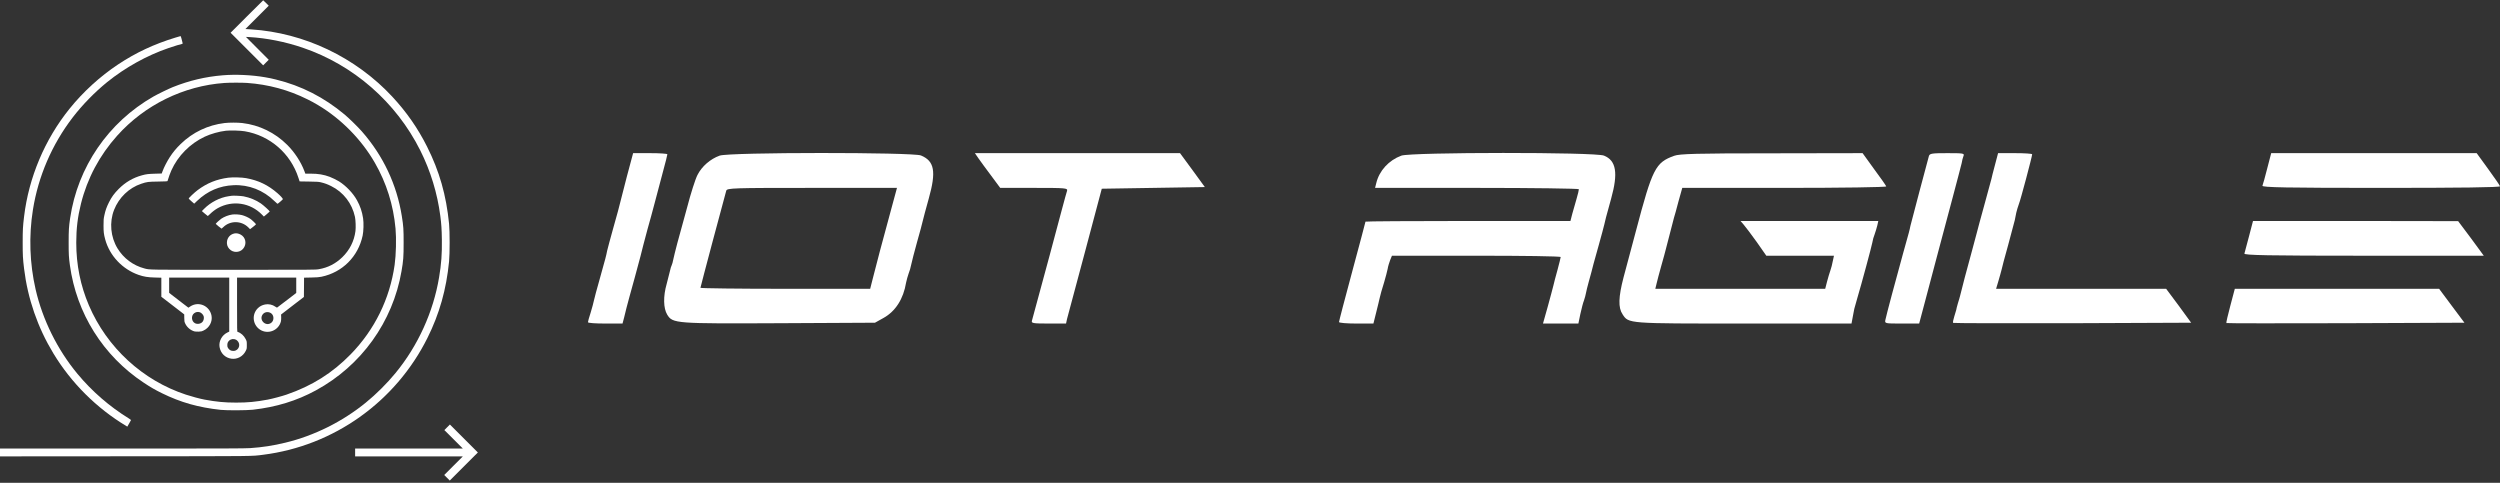 <svg width="523" height="101" viewBox="0 0 523 101" fill="none" xmlns="http://www.w3.org/2000/svg">
<rect x="0" y="0" width="523" height="101" fill="#333333" stroke="none"/>
<g clip-path="url(#clip0_43_370)">
<path d="M51.634 3.457L48.24 6.851L51.647 10.258L55.06 13.671L55.638 13.086L56.222 12.508L53.834 10.113L51.446 7.718L52.169 7.756C55.776 7.964 59.673 8.737 63.312 9.975C73.96 13.589 82.866 21.377 87.926 31.477C90.069 35.757 91.496 40.421 92.112 45.16C92.338 46.889 92.407 47.951 92.439 50.126C92.483 53.105 92.326 55.236 91.854 58.039C90.647 65.273 87.436 72.326 82.747 78.033C80.968 80.207 78.699 82.458 76.524 84.23C71.609 88.228 65.757 91.144 59.686 92.609C57.153 93.225 54.928 93.57 52.326 93.746C51.207 93.822 47.096 93.84 25.506 93.84H0V94.657V95.475L26.128 95.456C54.274 95.437 52.495 95.456 55.053 95.135C69.799 93.281 82.74 84.085 89.415 70.71C91.93 65.663 93.369 60.585 93.947 54.683C94.104 53.042 94.104 48.429 93.947 46.826C93.344 40.786 91.936 35.852 89.34 30.673C87.404 26.813 85.047 23.432 82.049 20.207C74.381 11.974 63.658 6.864 52.527 6.147L51.345 6.072L53.784 3.633L56.222 1.194L55.657 0.629C55.349 0.321 55.079 0.063 55.06 0.063C55.041 0.063 53.501 1.59 51.634 3.457Z" fill="white"/>
<path d="M36.644 7.882C32.225 9.233 28.422 11.012 24.701 13.482C20.937 15.977 17.398 19.208 14.544 22.753C9.365 29.177 6.021 37.109 5.035 45.317C4.783 47.423 4.745 48.077 4.745 50.754C4.745 53.438 4.783 54.104 5.035 56.191C5.801 62.495 7.876 68.504 11.169 73.935C14.921 80.126 20.189 85.374 26.405 89.114L26.631 89.252L27.015 88.592C27.228 88.234 27.404 87.907 27.404 87.876C27.404 87.844 27.184 87.681 26.92 87.517C22.866 85.01 19.246 81.867 16.216 78.221C12.018 73.168 8.913 66.901 7.448 60.534C6.204 55.097 6.009 49.359 6.889 43.872C8.008 36.87 10.867 30.233 15.204 24.576C17.228 21.936 19.837 19.265 22.407 17.184C26.197 14.123 30.735 11.603 35.23 10.063C36.398 9.661 37.976 9.177 38.121 9.177C38.209 9.177 38.221 9.139 38.184 8.938C38.114 8.542 37.825 7.542 37.781 7.549C37.763 7.549 37.247 7.7 36.644 7.882Z" fill="white"/>
<path d="M46.606 15.751C42.954 16.053 39.566 16.857 36.141 18.228C35.248 18.586 32.998 19.686 32.081 20.207C22.652 25.6 16.26 34.928 14.676 45.613C14.406 47.455 14.362 48.127 14.362 50.723C14.362 53.243 14.393 53.778 14.62 55.468C15.996 65.544 21.559 74.419 30.038 80.038C31.452 80.981 32.432 81.546 33.847 82.244C37.806 84.192 41.527 85.242 46.197 85.745C47.436 85.877 51.615 85.858 52.891 85.713C57.781 85.167 62.074 83.847 66.084 81.666C75.594 76.493 82.175 67.329 83.998 56.725C84.381 54.5 84.438 53.74 84.438 50.849C84.444 47.989 84.4 47.322 84.06 45.204C83.017 38.624 80.151 32.552 75.701 27.492C74.871 26.549 73.036 24.752 72.124 23.985C67.781 20.352 63.055 17.939 57.7 16.631C56.738 16.392 56.512 16.348 55.405 16.153C52.678 15.682 49.296 15.525 46.606 15.751ZM51.666 17.348C56.128 17.656 60.383 18.812 64.331 20.786C65.355 21.301 65.493 21.377 66.531 21.986C71.345 24.846 75.6 29.158 78.404 34.029C80.855 38.284 82.294 42.873 82.747 47.832C82.935 49.937 82.854 53.287 82.558 55.406C81.552 62.52 78.372 68.988 73.35 74.13C69.51 78.058 65.286 80.71 59.931 82.558C58.994 82.879 56.989 83.413 56.034 83.595C53.495 84.067 51.848 84.224 49.403 84.224C46.964 84.224 45.286 84.06 42.772 83.595C41.829 83.419 40.069 82.948 38.906 82.564C29.849 79.591 22.363 72.697 18.598 63.878C16.826 59.724 15.952 55.38 15.952 50.754C15.959 47.788 16.248 45.38 16.939 42.615C18.265 37.304 20.823 32.508 24.513 28.385C30.277 21.948 38.429 17.951 46.983 17.354C48.077 17.279 50.61 17.279 51.666 17.348Z" fill="white"/>
<path d="M46.983 25.739C43.495 26.16 40.321 27.668 37.794 30.126C36.857 31.037 36.197 31.835 35.512 32.885C34.959 33.733 34.299 35.01 34.016 35.795L33.828 36.298L32.458 36.336C31.012 36.38 30.622 36.424 29.698 36.675C27.831 37.184 26.229 38.121 24.827 39.529C23.891 40.471 23.337 41.226 22.791 42.332C22.294 43.325 22.049 44.016 21.829 45.06C21.672 45.776 21.659 45.977 21.659 47.172C21.659 48.548 21.71 48.982 22.011 50.094C22.935 53.488 25.594 56.317 28.988 57.505C30.082 57.882 30.943 58.026 32.42 58.058L33.752 58.096V60.088V62.087L35.217 63.206C36.958 64.544 37.97 65.324 38.297 65.581L38.542 65.776L38.548 66.531C38.561 67.234 38.573 67.31 38.762 67.712C39.126 68.479 39.874 69.108 40.679 69.328C40.861 69.371 41.207 69.397 41.565 69.378C42.074 69.359 42.206 69.328 42.627 69.126C43.79 68.573 44.475 67.291 44.255 66.065C43.878 63.966 41.546 62.948 39.793 64.117L39.415 64.368L37.919 63.224C37.096 62.59 36.191 61.892 35.908 61.672L35.386 61.263V59.667V58.077H41.672H47.957V63.727V69.371L47.536 69.579C46.405 70.138 45.732 71.414 45.933 72.602C46.16 73.922 47.115 74.859 48.416 75.041C49.635 75.211 50.842 74.557 51.402 73.419C51.634 72.954 51.634 72.935 51.634 72.187C51.634 71.433 51.634 71.421 51.395 70.937C51.037 70.214 50.377 69.623 49.705 69.428C49.598 69.397 49.591 69.07 49.591 63.733V58.077H55.782H61.974V59.679V61.276L61.553 61.615C60.899 62.131 58.171 64.211 58.033 64.299C57.926 64.368 57.869 64.35 57.599 64.155C56.996 63.721 56.172 63.545 55.456 63.696C54.833 63.822 54.337 64.079 53.928 64.488C52.633 65.783 52.847 67.926 54.368 68.944C56.015 70.044 58.284 69.164 58.768 67.241C58.812 67.077 58.831 66.688 58.825 66.373L58.8 65.795L59.522 65.242C59.918 64.934 60.993 64.111 61.911 63.4L63.576 62.124L63.595 60.107L63.608 58.089L65.104 58.058C66.298 58.033 66.725 58.001 67.253 57.894C71.622 56.983 74.921 53.696 75.864 49.302C76.059 48.397 76.109 46.606 75.959 45.663C75.739 44.249 75.355 43.111 74.683 41.898C73.872 40.421 72.376 38.856 70.911 37.938C70.49 37.674 69.466 37.172 68.988 36.996C67.725 36.524 66.575 36.329 64.997 36.329H63.878L63.671 35.776C62.948 33.859 61.622 31.835 60.088 30.308C57.523 27.75 54.255 26.16 50.691 25.739C49.711 25.625 47.951 25.625 46.983 25.739ZM51.2 27.461C56.474 28.353 60.792 32.099 62.439 37.222L62.678 37.951L64.632 37.982C66.342 38.008 66.662 38.026 67.128 38.14C68.014 38.36 68.441 38.517 69.296 38.938C71.835 40.195 73.652 42.546 74.261 45.38C74.4 46.04 74.456 47.624 74.362 48.347C74.085 50.465 73.143 52.326 71.597 53.822C70.195 55.173 68.598 55.99 66.706 56.317C65.99 56.443 65.72 56.443 48.837 56.443C30.553 56.443 31.339 56.455 30.201 56.153C27.869 55.544 25.852 54.035 24.595 51.98C23.124 49.579 22.847 46.493 23.866 43.903C24.877 41.326 26.996 39.29 29.554 38.441C30.761 38.039 30.962 38.014 33.08 37.982C34.475 37.964 35.022 37.932 35.041 37.882C35.311 36.996 35.588 36.235 35.852 35.644C37.216 32.608 39.742 30.05 42.828 28.598C44.079 28.008 45.858 27.505 47.272 27.348C48.139 27.247 50.321 27.31 51.2 27.461ZM41.766 65.311C42.112 65.405 42.52 65.827 42.615 66.185C42.709 66.537 42.621 66.996 42.395 67.291C42.062 67.731 41.345 67.882 40.817 67.63C40.044 67.253 39.931 66.059 40.616 65.531C40.968 65.267 41.345 65.198 41.766 65.311ZM56.694 65.519C57.348 65.952 57.379 67.046 56.744 67.53C55.606 68.397 54.117 66.958 54.94 65.795C55.33 65.248 56.103 65.129 56.694 65.519ZM49.384 71.069C49.516 71.138 49.711 71.32 49.83 71.49C50.214 72.062 50.063 72.841 49.485 73.218C49.239 73.382 49.133 73.413 48.812 73.413C48.341 73.413 48.008 73.243 47.743 72.86C47.586 72.634 47.555 72.539 47.555 72.206C47.561 71.772 47.656 71.527 47.938 71.263C48.322 70.899 48.9 70.823 49.384 71.069Z" fill="white"/>
<path d="M47.769 37.172C45.311 37.492 43.294 38.309 41.326 39.786C40.71 40.251 39.472 41.414 39.472 41.527C39.472 41.565 39.73 41.829 40.05 42.106L40.622 42.608L41.251 42.011C43.413 39.956 45.94 38.869 48.837 38.743C52.043 38.598 55.11 39.793 57.442 42.093C58.026 42.671 58.033 42.671 58.177 42.564C58.542 42.288 59.139 41.76 59.17 41.684C59.221 41.565 58.749 41.031 58.052 40.421C56.097 38.712 54.054 37.731 51.477 37.266C50.591 37.102 48.667 37.059 47.769 37.172Z" fill="white"/>
<path d="M48.46 40.956C48.372 40.968 48.089 41.012 47.832 41.05C46.002 41.314 44.048 42.319 42.69 43.696L42.231 44.161L42.828 44.676C43.155 44.959 43.451 45.192 43.476 45.192C43.507 45.192 43.696 45.016 43.903 44.808C44.356 44.35 45.028 43.834 45.575 43.532C48.649 41.842 52.344 42.395 54.802 44.896L55.204 45.305L55.808 44.802C56.141 44.526 56.417 44.274 56.43 44.249C56.468 44.161 55.129 42.942 54.569 42.558C53.507 41.835 52.282 41.333 50.962 41.075C50.465 40.974 48.793 40.899 48.46 40.956Z" fill="white"/>
<path d="M48.592 44.877C47.794 44.991 46.933 45.324 46.26 45.776C45.959 45.984 45.129 46.751 45.129 46.832C45.129 46.876 46.292 47.832 46.355 47.832C46.373 47.832 46.531 47.7 46.7 47.53C48.152 46.103 50.509 46.128 51.961 47.586L52.313 47.945L52.935 47.467C53.275 47.209 53.551 46.958 53.551 46.92C53.551 46.82 52.709 46.015 52.338 45.764C51.904 45.468 51.169 45.141 50.635 45.003C50.069 44.859 49.139 44.802 48.592 44.877Z" fill="white"/>
<path d="M49.045 48.837C48.152 49.02 47.536 49.724 47.473 50.647C47.436 51.175 47.599 51.653 47.964 52.062C48.705 52.91 50.101 52.91 50.842 52.062C51.71 51.081 51.42 49.585 50.264 49.032C49.824 48.825 49.434 48.762 49.045 48.837Z" fill="white"/>
<path d="M93.539 89.39L92.96 89.975L94.896 91.904L96.826 93.84H85.556H74.293V94.657V95.475H85.556H96.826L94.877 97.423L92.929 99.371L93.513 99.95L94.092 100.534L97.033 97.593L99.969 94.657L97.046 91.735L94.117 88.806L93.539 89.39Z" fill="white"/>
</g>
<path d="M131.133 36.953C130.441 39.687 129.783 42.179 129.714 42.491C129.472 43.494 129.299 44.152 128.226 47.959C127.672 49.966 127.118 51.973 127.015 52.458C126.807 53.531 126.738 53.807 125.457 58.376C124.869 60.383 124.35 62.425 124.246 62.875C124.177 63.325 123.831 64.467 123.554 65.436C123.242 66.37 123 67.27 123 67.408C123 67.582 124.627 67.685 126.634 67.685H130.233L130.579 66.37C130.752 65.678 130.96 64.778 131.064 64.397C131.167 64.017 131.929 61.11 132.829 57.926C133.694 54.742 134.49 51.766 134.559 51.35C134.663 50.9 135.078 49.378 135.459 47.959C135.874 46.54 136.566 43.944 137.016 42.248C137.466 40.518 138.228 37.646 138.712 35.846C139.197 34.046 139.612 32.454 139.612 32.281C139.612 32.143 137.985 32.039 136.013 32.039H132.448L131.133 36.953Z" fill="white"/>
<path d="M150.548 32.558C148.61 33.25 146.81 34.808 145.91 36.607C145.461 37.472 144.492 40.518 143.765 43.321C143.003 46.159 142.069 49.551 141.688 50.9C141.342 52.215 140.961 53.738 140.858 54.257C140.754 54.776 140.615 55.33 140.512 55.503C140.408 55.676 140.269 56.161 140.166 56.645C140.062 57.095 139.75 58.341 139.473 59.379C138.712 62.01 138.781 64.501 139.577 65.817C140.719 67.685 141.238 67.72 163.145 67.616L183.045 67.512L184.844 66.509C187.336 65.124 188.997 62.529 189.551 59.137C189.655 58.618 189.897 57.753 190.07 57.268C190.278 56.784 190.52 55.919 190.624 55.365C190.728 54.811 191.282 52.7 191.835 50.693C192.424 48.685 192.943 46.644 193.047 46.194C193.15 45.744 193.704 43.633 194.292 41.556C195.884 35.881 195.504 33.7 192.666 32.524C191.005 31.831 152.521 31.831 150.548 32.558ZM186.644 43.01C184.706 50.104 183.114 56.092 182.595 58.237L182.041 60.418H164.287C154.528 60.418 146.533 60.314 146.533 60.21C146.533 60.037 151.448 41.591 151.932 39.895C152.105 39.341 153.247 39.307 169.894 39.307H187.648L186.644 43.01Z" fill="white"/>
<path d="M204.709 33.147C205.159 33.77 206.336 35.431 207.374 36.78L209.243 39.307H216.338C222.982 39.307 223.398 39.341 223.225 39.93C223.086 40.276 221.46 46.401 219.556 53.531C217.653 60.625 215.992 66.751 215.888 67.062C215.715 67.616 216.026 67.685 219.349 67.685H223.017L223.225 66.716C223.363 66.197 225.059 59.864 226.997 52.631L230.492 39.48L241.29 39.307L252.053 39.134L249.457 35.569L246.862 32.039H225.405H203.948L204.709 33.147Z" fill="white"/>
<path d="M293.167 32.558C290.537 33.527 288.53 35.708 287.907 38.338L287.665 39.307H308.983C320.715 39.307 330.302 39.445 330.302 39.584C330.302 39.757 330.094 40.657 329.817 41.591C329.54 42.525 329.125 43.944 328.917 44.74L328.537 46.228H307.114C295.313 46.228 285.658 46.298 285.658 46.367C285.658 46.436 284.412 51.143 282.889 56.784C281.366 62.425 280.12 67.201 280.12 67.374C280.12 67.547 281.747 67.685 283.719 67.685H287.319L287.907 65.332C288.219 64.052 288.565 62.702 288.634 62.321C288.911 61.214 288.945 61.041 289.568 59.033C289.88 57.995 290.191 56.749 290.295 56.265C290.364 55.78 290.606 54.984 290.814 54.43L291.195 53.496H308.845C318.535 53.496 326.495 53.6 326.495 53.773C326.495 53.911 326.183 55.123 325.837 56.438C325.457 57.787 325.076 59.241 324.972 59.725C324.868 60.21 324.315 62.183 323.796 64.121L322.792 67.685H326.495H330.198L330.613 65.678C330.856 64.605 331.167 63.325 331.375 62.84C331.548 62.356 331.721 61.663 331.79 61.283C331.859 60.902 332.101 59.898 332.344 59.033C332.586 58.168 332.863 57.199 332.932 56.888C333.174 55.884 333.347 55.226 334.42 51.42C334.974 49.412 335.528 47.405 335.631 46.92C335.839 45.952 335.874 45.813 337.05 41.556C338.539 36.192 338.123 33.596 335.562 32.558C333.832 31.797 295.175 31.831 293.167 32.558Z" fill="white"/>
<path d="M350.236 32.593C346.325 34.012 345.702 35.188 342.242 48.305C341.342 51.627 340.2 56.022 339.646 58.03C338.573 62.148 338.504 64.363 339.438 65.747C340.719 67.72 340.407 67.685 364.875 67.685H387.336L387.613 66.197C387.924 64.501 387.82 64.882 388.512 62.494C389.481 59.241 391.523 51.627 391.696 50.727C391.766 50.243 391.973 49.481 392.181 48.997C392.354 48.512 392.596 47.717 392.735 47.163L392.942 46.228H378.511H364.114L364.771 46.99C365.152 47.44 366.398 49.066 367.505 50.623L369.513 53.496H376.573H383.667L383.425 54.603C383.321 55.226 383.079 56.126 382.906 56.611C382.733 57.095 382.421 58.133 382.214 58.929L381.833 60.418H364.079H346.291L346.568 59.276C346.706 58.687 347.156 56.957 347.571 55.503C347.986 54.015 348.402 52.562 348.471 52.215C348.713 51.212 350.063 46.09 350.201 45.536C350.305 45.259 350.721 43.736 351.136 42.145L351.932 39.307H373.32C385.259 39.307 394.673 39.168 394.603 38.995C394.569 38.857 393.427 37.196 392.077 35.396L389.654 32.039L370.62 32.074C354.977 32.074 351.343 32.178 350.236 32.593Z" fill="white"/>
<path d="M403.532 32.627C403.255 33.631 399.829 46.471 399.656 47.267C399.483 48.166 399.414 48.409 398.133 52.977C396.645 58.341 394.603 65.99 394.43 66.889C394.257 67.685 394.292 67.685 397.857 67.685H401.49L402.806 62.736C403.532 60.037 404.709 55.572 405.436 52.804C406.163 50.035 407.547 44.913 408.481 41.383C409.416 37.853 410.281 34.6 410.385 34.116C410.454 33.631 410.627 32.974 410.765 32.627C411.008 32.074 410.696 32.039 407.374 32.039C404.19 32.039 403.705 32.108 403.532 32.627Z" fill="white"/>
<path d="M417.341 34.531C416.96 35.915 416.649 37.196 416.614 37.403C416.545 37.576 415.887 40.068 415.126 42.871C414.33 45.709 413.638 48.339 413.534 48.755C413.43 49.17 412.98 50.9 412.496 52.631C411.631 55.745 410.281 60.833 410.073 61.802C410.004 62.079 409.796 62.84 409.589 63.463C409.416 64.086 409.243 64.709 409.243 64.847C409.208 64.986 409.035 65.609 408.827 66.232C408.62 66.855 408.516 67.443 408.585 67.547C408.689 67.616 419.936 67.651 433.572 67.616L458.386 67.512L455.79 63.948L453.16 60.418H435.372H417.583L418.068 58.791C418.345 57.891 418.621 56.818 418.725 56.438C418.794 56.057 419.417 53.704 420.11 51.246C420.767 48.755 421.39 46.436 421.494 46.055C421.563 45.675 421.701 44.982 421.805 44.498C421.909 44.013 422.151 43.252 422.324 42.767C422.705 41.868 425.128 32.697 425.128 32.281C425.128 32.143 423.536 32.039 421.563 32.039H417.998L417.341 34.531Z" fill="white"/>
<path d="M474.306 35.223C473.856 36.988 473.406 38.649 473.302 38.857C473.198 39.203 478.32 39.307 498.151 39.307C514.555 39.307 523.103 39.203 522.999 38.961C522.964 38.788 521.822 37.127 520.507 35.327L518.119 32.039H496.628H475.136L474.306 35.223Z" fill="white"/>
<path d="M470.499 49.412C470.049 51.177 469.599 52.838 469.53 53.046C469.391 53.392 474.513 53.496 494.482 53.496H519.608L516.943 49.862L514.243 46.263L492.786 46.228H471.329L470.499 49.412Z" fill="white"/>
<path d="M466.588 63.948C466.069 65.886 465.688 67.547 465.757 67.582C465.792 67.651 477.04 67.651 490.71 67.616L515.558 67.512L512.893 63.948L510.263 60.418H488.876H467.522L466.588 63.948Z" fill="white"/>
<defs>
<clipPath id="clip0_43_370">
<rect width="100" height="100.566" fill="white"/>
</clipPath>
</defs>
</svg>
